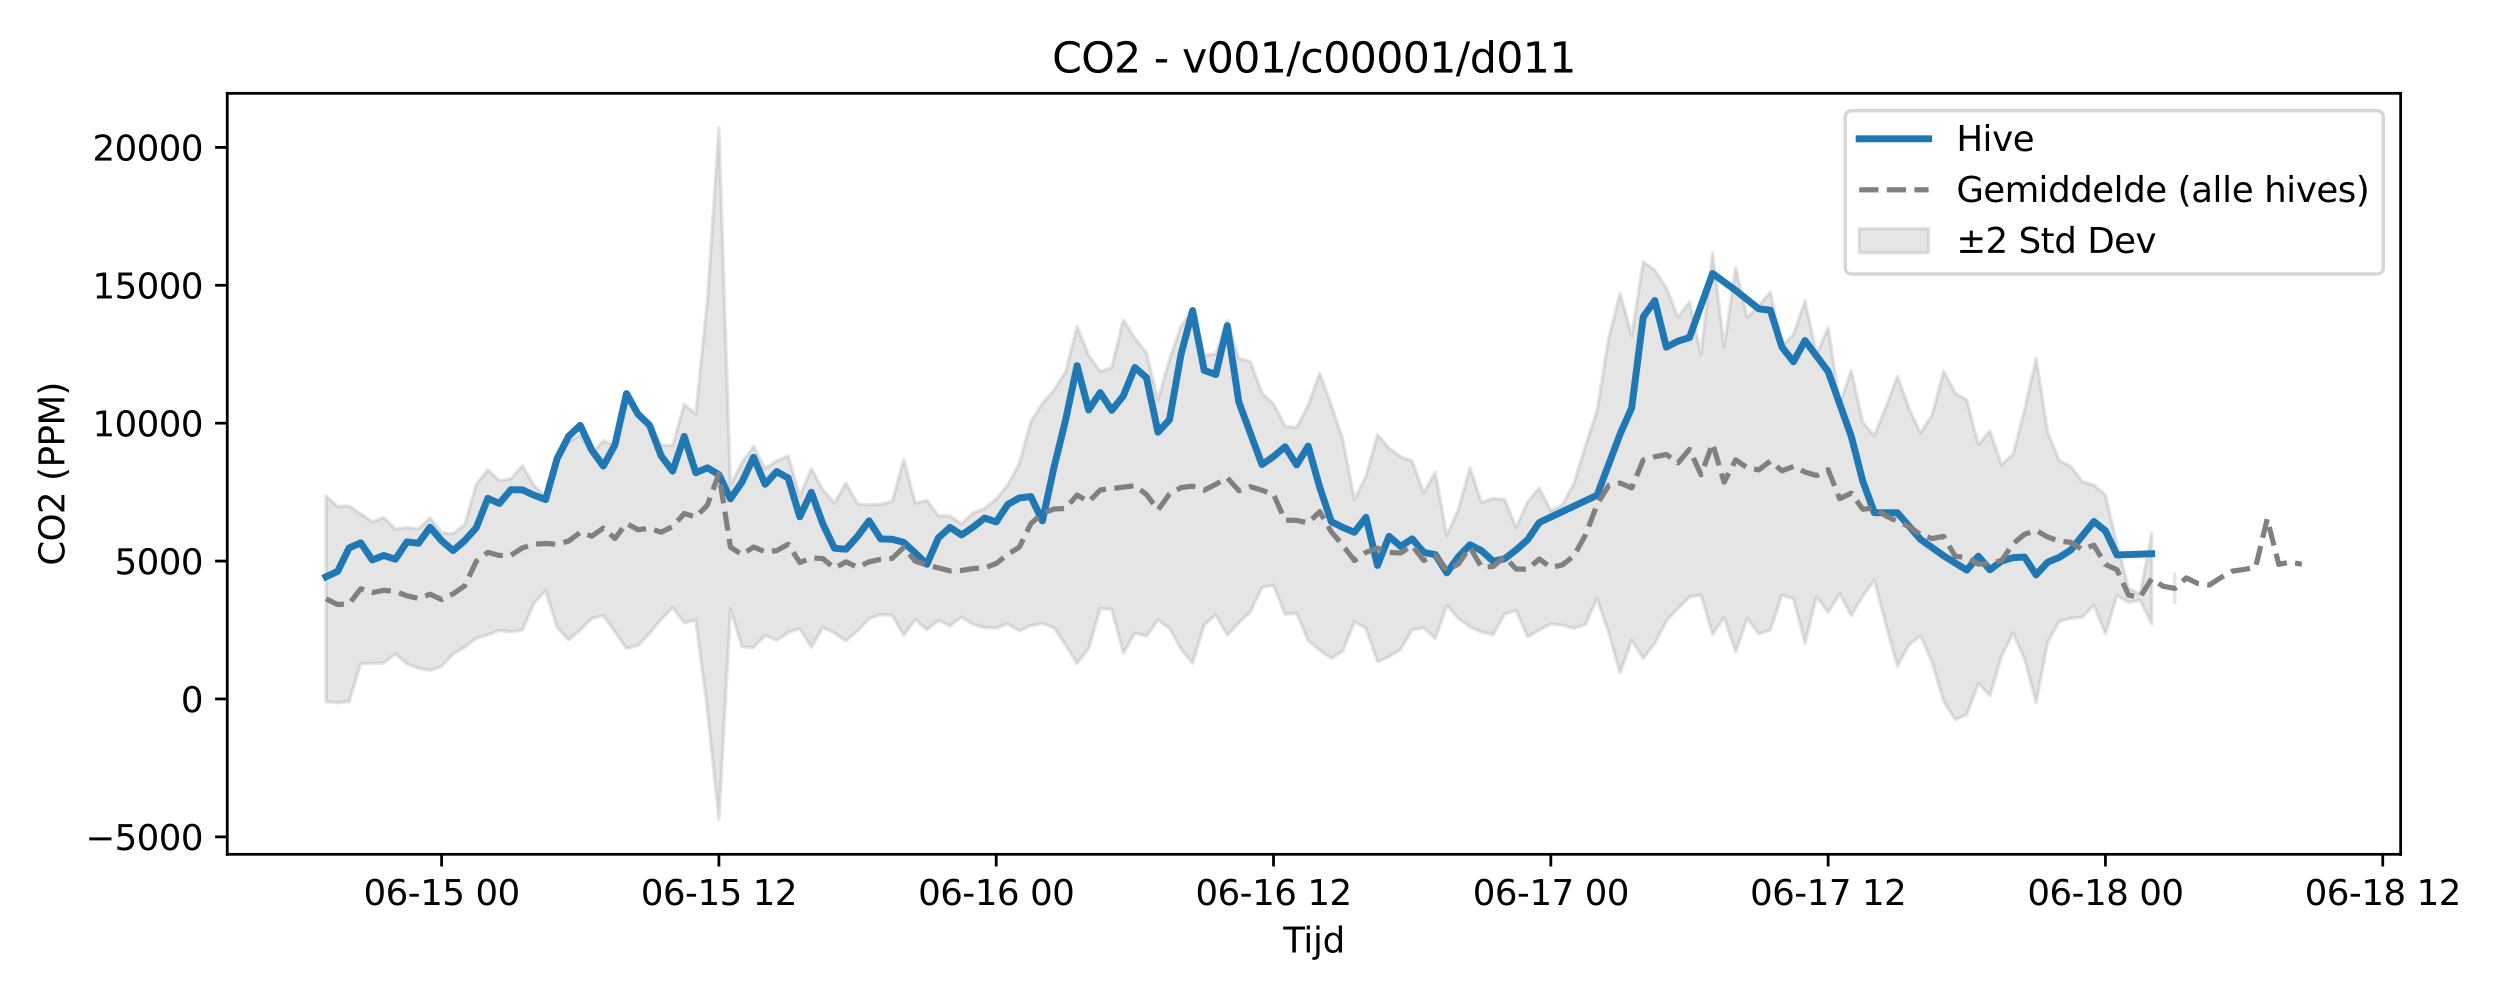 <?xml version="1.0" encoding="utf-8" standalone="no"?>
<!DOCTYPE svg PUBLIC "-//W3C//DTD SVG 1.1//EN"
  "http://www.w3.org/Graphics/SVG/1.1/DTD/svg11.dtd">
<svg xmlns:xlink="http://www.w3.org/1999/xlink" width="720pt" height="288pt" viewBox="0 0 720 288" xmlns="http://www.w3.org/2000/svg" version="1.1">
 <defs>
  <style type="text/css">*{stroke-linejoin: round; stroke-linecap: butt}</style>
 </defs>
 <g id="figure_1">
  <g id="patch_1">
   <path d="M 0 288 
L 720 288 
L 720 0 
L 0 0 
z
" style="fill: #ffffff"/>
  </g>
  <g id="axes_1">
   <g id="patch_2">
    <path d="M 65.45 246.04 
L 691.388 246.04 
L 691.388 26.88 
L 65.45 26.88 
z
" style="fill: #ffffff"/>
   </g>
   <g id="FillBetweenPolyCollection_1">
    <path d="M 93.902 142.823 
L 93.902 202.112 
L 97.229 202.358 
L 100.557 202.078 
L 103.885 191.122 
L 107.212 191.085 
L 110.54 190.948 
L 113.868 188.298 
L 117.196 191.22 
L 120.523 192.449 
L 123.851 193.11 
L 127.179 191.94 
L 130.506 188.333 
L 133.834 186.364 
L 137.162 183.851 
L 140.489 182.871 
L 143.817 181.536 
L 147.145 181.969 
L 150.472 181.449 
L 153.8 173.678 
L 157.128 170.069 
L 160.455 180.684 
L 163.783 184.318 
L 167.111 181.41 
L 170.439 178.101 
L 173.766 177.289 
L 177.094 181.937 
L 180.422 186.742 
L 183.749 185.946 
L 187.077 182.41 
L 190.405 178.367 
L 193.732 174.954 
L 197.06 179.346 
L 200.388 178.629 
L 203.715 204.42 
L 207.043 236.078 
L 210.371 175.396 
L 213.698 186.227 
L 217.026 186.516 
L 220.354 182.958 
L 223.682 184.449 
L 227.009 182.16 
L 230.337 181.046 
L 233.665 186.385 
L 236.992 180.693 
L 240.32 182.347 
L 243.648 184.579 
L 246.975 181.673 
L 250.303 178.184 
L 253.631 176.975 
L 256.958 177.204 
L 260.286 182.991 
L 263.614 178.385 
L 266.942 181.362 
L 270.269 178.645 
L 273.597 180.243 
L 276.925 177.73 
L 280.252 179.799 
L 283.58 180.701 
L 286.908 180.889 
L 290.235 179.677 
L 293.563 181.729 
L 296.891 180.166 
L 300.218 179.569 
L 303.546 180.811 
L 306.874 185.804 
L 310.201 191.103 
L 313.529 186.747 
L 316.857 175.304 
L 320.185 175.481 
L 323.512 188.139 
L 326.84 182.307 
L 330.168 183.242 
L 333.495 178.534 
L 336.823 181.025 
L 340.151 186.925 
L 343.478 190.998 
L 346.806 179.998 
L 350.134 177.038 
L 353.461 182.961 
L 356.789 179.391 
L 360.117 176.181 
L 363.444 169.222 
L 366.772 168.499 
L 370.1 176.884 
L 373.428 176.575 
L 376.755 184.509 
L 380.083 187.289 
L 383.411 189.644 
L 386.738 187.462 
L 390.066 179.016 
L 393.394 180.974 
L 396.721 190.591 
L 400.049 189.107 
L 403.377 187.034 
L 406.704 181.42 
L 410.032 180.85 
L 413.36 183.893 
L 416.687 174.394 
L 420.015 178.116 
L 423.343 180.512 
L 426.671 182.024 
L 429.998 182.806 
L 433.326 176.849 
L 436.654 175.854 
L 439.981 183.396 
L 443.309 181.46 
L 446.637 179.729 
L 449.964 180.036 
L 453.292 181.002 
L 456.62 179.819 
L 459.947 172.406 
L 463.275 182.252 
L 466.603 193.785 
L 469.93 184.389 
L 473.258 189.57 
L 476.586 185.265 
L 479.914 178.834 
L 483.241 175.299 
L 486.569 171.909 
L 489.897 171.4 
L 493.224 182.726 
L 496.552 177.849 
L 499.88 187.791 
L 503.207 178.055 
L 506.535 182.59 
L 509.863 181.434 
L 513.19 171.457 
L 516.518 172.409 
L 519.846 185.25 
L 523.173 171.903 
L 526.501 176.365 
L 529.829 170.965 
L 533.157 177.302 
L 536.484 171.69 
L 539.812 167.074 
L 543.14 179.953 
L 546.467 191.872 
L 549.795 185.702 
L 553.123 183.14 
L 556.45 190.786 
L 559.778 202.012 
L 563.106 207.247 
L 566.433 205.835 
L 569.761 196.858 
L 573.089 200.412 
L 576.416 189.173 
L 579.744 182.336 
L 583.072 189.733 
L 586.4 202.35 
L 589.727 184.96 
L 593.055 178.982 
L 596.383 178.08 
L 599.71 177.738 
L 603.038 174.331 
L 606.366 182.582 
L 609.693 171.412 
L 613.021 173.472 
L 616.349 172.863 
L 619.676 179.708 
L 619.676 153.641 
L 619.676 153.641 
L 616.349 171.058 
L 613.021 169.339 
L 609.693 156.727 
L 606.366 142.536 
L 603.038 139.692 
L 599.71 138.746 
L 596.383 134.306 
L 593.055 132.691 
L 589.727 124.369 
L 586.4 103.233 
L 583.072 118.017 
L 579.744 130.852 
L 576.416 133.791 
L 573.089 124.102 
L 569.761 128.084 
L 566.433 115.21 
L 563.106 113.215 
L 559.778 106.929 
L 556.45 119.42 
L 553.123 124.708 
L 549.795 117.657 
L 546.467 108.345 
L 543.14 117.226 
L 539.812 125.48 
L 536.484 121.635 
L 533.157 106.764 
L 529.829 116.261 
L 526.501 94.222 
L 523.173 102.01 
L 519.846 86.643 
L 516.518 96.276 
L 513.19 99.735 
L 509.863 84.139 
L 506.535 88.065 
L 503.207 91.445 
L 499.88 77.065 
L 496.552 99.854 
L 493.224 72.772 
L 489.897 102.052 
L 486.569 86.906 
L 483.241 91.336 
L 479.914 82.928 
L 476.586 77.832 
L 473.258 75.374 
L 469.93 96.648 
L 466.603 84.455 
L 463.275 97.455 
L 459.947 118.288 
L 456.62 128.284 
L 453.292 139.204 
L 449.964 145.353 
L 446.637 147.151 
L 443.309 140.513 
L 439.981 144.508 
L 436.654 151.913 
L 433.326 143.907 
L 429.998 143.521 
L 426.671 144.658 
L 423.343 134.74 
L 420.015 146.733 
L 416.687 154.227 
L 413.36 135.985 
L 410.032 141.979 
L 406.704 132.81 
L 403.377 131.486 
L 400.049 129.101 
L 396.721 125.164 
L 393.394 137.167 
L 390.066 143.869 
L 386.738 126.635 
L 383.411 116.676 
L 380.083 107.422 
L 376.755 116.678 
L 373.428 123.146 
L 370.1 122.762 
L 366.772 116.315 
L 363.444 113.185 
L 360.117 104.137 
L 356.789 103.232 
L 353.461 92.265 
L 350.134 101.94 
L 346.806 102.345 
L 343.478 89.041 
L 340.151 93.914 
L 336.823 103.499 
L 333.495 115.235 
L 330.168 101.524 
L 326.84 97.445 
L 323.512 92.096 
L 320.185 105.865 
L 316.857 106.934 
L 313.529 102.302 
L 310.201 94.009 
L 306.874 107.094 
L 303.546 112.368 
L 300.218 116.171 
L 296.891 121.427 
L 293.563 133.438 
L 290.235 139.66 
L 286.908 143.703 
L 283.58 146.445 
L 280.252 147.701 
L 276.925 150.873 
L 273.597 148.583 
L 270.269 148.535 
L 266.942 144.078 
L 263.614 144.905 
L 260.286 132.286 
L 256.958 144.403 
L 253.631 145.211 
L 250.303 145.421 
L 246.975 145.084 
L 243.648 139.056 
L 240.32 144.903 
L 236.992 141.073 
L 233.665 134.93 
L 230.337 142.968 
L 227.009 131.291 
L 223.682 132.731 
L 220.354 134.93 
L 217.026 128.552 
L 213.698 133.215 
L 210.371 139.728 
L 207.043 36.842 
L 203.715 86.529 
L 200.388 119.186 
L 197.06 116.446 
L 193.732 128.324 
L 190.405 128.207 
L 187.077 121.871 
L 183.749 119.194 
L 180.422 114.738 
L 177.094 128.226 
L 173.766 126.883 
L 170.439 130.71 
L 167.111 125.236 
L 163.783 127.312 
L 160.455 132.877 
L 157.128 142.982 
L 153.8 139.805 
L 150.472 134.119 
L 147.145 137.889 
L 143.817 138.428 
L 140.489 135.284 
L 137.162 139.508 
L 133.834 151.078 
L 130.506 153.693 
L 127.179 153.431 
L 123.851 149.137 
L 120.523 152.302 
L 117.196 151.927 
L 113.868 152.415 
L 110.54 149.051 
L 107.212 150.27 
L 103.885 148.003 
L 100.557 145.737 
L 97.229 145.857 
L 93.902 142.823 
z
" clip-path="url(#pba840693a8)" style="fill: #808080; fill-opacity: 0.2; stroke: #808080; stroke-opacity: 0.2"/>
    <path d="M 626.332 165.345 
L 626.332 173.545 
L 626.332 165.345 
L 626.332 165.345 
z
" clip-path="url(#pba840693a8)" style="fill: #808080; fill-opacity: 0.2; stroke: #808080; stroke-opacity: 0.2"/>
   </g>
   <g id="matplotlib.axis_1">
    <g id="xtick_1">
     <g id="line2d_1">
      <defs>
       <path id="mbbeb468daf" d="M 0 0 
L 0 3.5 
" style="stroke: #000000; stroke-width: 0.8"/>
      </defs>
      <g>
       <use xlink:href="#mbbeb468daf" x="127.179" y="246.04" style="stroke: #000000; stroke-width: 0.8"/>
      </g>
     </g>
     <g id="text_1">
      <!-- 06-15 00 -->
      <g transform="translate(104.698 260.638) scale(0.1 -0.1)">
       <defs>
        <path id="DejaVuSans-30" d="M 2034 4250 
Q 1547 4250 1301 3770 
Q 1056 3291 1056 2328 
Q 1056 1369 1301 889 
Q 1547 409 2034 409 
Q 2525 409 2770 889 
Q 3016 1369 3016 2328 
Q 3016 3291 2770 3770 
Q 2525 4250 2034 4250 
z
M 2034 4750 
Q 2819 4750 3233 4129 
Q 3647 3509 3647 2328 
Q 3647 1150 3233 529 
Q 2819 -91 2034 -91 
Q 1250 -91 836 529 
Q 422 1150 422 2328 
Q 422 3509 836 4129 
Q 1250 4750 2034 4750 
z
" transform="scale(0.016)"/>
        <path id="DejaVuSans-36" d="M 2113 2584 
Q 1688 2584 1439 2293 
Q 1191 2003 1191 1497 
Q 1191 994 1439 701 
Q 1688 409 2113 409 
Q 2538 409 2786 701 
Q 3034 994 3034 1497 
Q 3034 2003 2786 2293 
Q 2538 2584 2113 2584 
z
M 3366 4563 
L 3366 3988 
Q 3128 4100 2886 4159 
Q 2644 4219 2406 4219 
Q 1781 4219 1451 3797 
Q 1122 3375 1075 2522 
Q 1259 2794 1537 2939 
Q 1816 3084 2150 3084 
Q 2853 3084 3261 2657 
Q 3669 2231 3669 1497 
Q 3669 778 3244 343 
Q 2819 -91 2113 -91 
Q 1303 -91 875 529 
Q 447 1150 447 2328 
Q 447 3434 972 4092 
Q 1497 4750 2381 4750 
Q 2619 4750 2861 4703 
Q 3103 4656 3366 4563 
z
" transform="scale(0.016)"/>
        <path id="DejaVuSans-2d" d="M 313 2009 
L 1997 2009 
L 1997 1497 
L 313 1497 
L 313 2009 
z
" transform="scale(0.016)"/>
        <path id="DejaVuSans-31" d="M 794 531 
L 1825 531 
L 1825 4091 
L 703 3866 
L 703 4441 
L 1819 4666 
L 2450 4666 
L 2450 531 
L 3481 531 
L 3481 0 
L 794 0 
L 794 531 
z
" transform="scale(0.016)"/>
        <path id="DejaVuSans-35" d="M 691 4666 
L 3169 4666 
L 3169 4134 
L 1269 4134 
L 1269 2991 
Q 1406 3038 1543 3061 
Q 1681 3084 1819 3084 
Q 2600 3084 3056 2656 
Q 3513 2228 3513 1497 
Q 3513 744 3044 326 
Q 2575 -91 1722 -91 
Q 1428 -91 1123 -41 
Q 819 9 494 109 
L 494 744 
Q 775 591 1075 516 
Q 1375 441 1709 441 
Q 2250 441 2565 725 
Q 2881 1009 2881 1497 
Q 2881 1984 2565 2268 
Q 2250 2553 1709 2553 
Q 1456 2553 1204 2497 
Q 953 2441 691 2322 
L 691 4666 
z
" transform="scale(0.016)"/>
        <path id="DejaVuSans-20" transform="scale(0.016)"/>
       </defs>
       <use xlink:href="#DejaVuSans-30"/>
       <use xlink:href="#DejaVuSans-36" transform="translate(63.623 0)"/>
       <use xlink:href="#DejaVuSans-2d" transform="translate(127.246 0)"/>
       <use xlink:href="#DejaVuSans-31" transform="translate(163.33 0)"/>
       <use xlink:href="#DejaVuSans-35" transform="translate(226.953 0)"/>
       <use xlink:href="#DejaVuSans-20" transform="translate(290.576 0)"/>
       <use xlink:href="#DejaVuSans-30" transform="translate(322.363 0)"/>
       <use xlink:href="#DejaVuSans-30" transform="translate(385.986 0)"/>
      </g>
     </g>
    </g>
    <g id="xtick_2">
     <g id="line2d_2">
      <g>
       <use xlink:href="#mbbeb468daf" x="207.043" y="246.04" style="stroke: #000000; stroke-width: 0.8"/>
      </g>
     </g>
     <g id="text_2">
      <!-- 06-15 12 -->
      <g transform="translate(184.563 260.638) scale(0.1 -0.1)">
       <defs>
        <path id="DejaVuSans-32" d="M 1228 531 
L 3431 531 
L 3431 0 
L 469 0 
L 469 531 
Q 828 903 1448 1529 
Q 2069 2156 2228 2338 
Q 2531 2678 2651 2914 
Q 2772 3150 2772 3378 
Q 2772 3750 2511 3984 
Q 2250 4219 1831 4219 
Q 1534 4219 1204 4116 
Q 875 4013 500 3803 
L 500 4441 
Q 881 4594 1212 4672 
Q 1544 4750 1819 4750 
Q 2544 4750 2975 4387 
Q 3406 4025 3406 3419 
Q 3406 3131 3298 2873 
Q 3191 2616 2906 2266 
Q 2828 2175 2409 1742 
Q 1991 1309 1228 531 
z
" transform="scale(0.016)"/>
       </defs>
       <use xlink:href="#DejaVuSans-30"/>
       <use xlink:href="#DejaVuSans-36" transform="translate(63.623 0)"/>
       <use xlink:href="#DejaVuSans-2d" transform="translate(127.246 0)"/>
       <use xlink:href="#DejaVuSans-31" transform="translate(163.33 0)"/>
       <use xlink:href="#DejaVuSans-35" transform="translate(226.953 0)"/>
       <use xlink:href="#DejaVuSans-20" transform="translate(290.576 0)"/>
       <use xlink:href="#DejaVuSans-31" transform="translate(322.363 0)"/>
       <use xlink:href="#DejaVuSans-32" transform="translate(385.986 0)"/>
      </g>
     </g>
    </g>
    <g id="xtick_3">
     <g id="line2d_3">
      <g>
       <use xlink:href="#mbbeb468daf" x="286.908" y="246.04" style="stroke: #000000; stroke-width: 0.8"/>
      </g>
     </g>
     <g id="text_3">
      <!-- 06-16 00 -->
      <g transform="translate(264.427 260.638) scale(0.1 -0.1)">
       <use xlink:href="#DejaVuSans-30"/>
       <use xlink:href="#DejaVuSans-36" transform="translate(63.623 0)"/>
       <use xlink:href="#DejaVuSans-2d" transform="translate(127.246 0)"/>
       <use xlink:href="#DejaVuSans-31" transform="translate(163.33 0)"/>
       <use xlink:href="#DejaVuSans-36" transform="translate(226.953 0)"/>
       <use xlink:href="#DejaVuSans-20" transform="translate(290.576 0)"/>
       <use xlink:href="#DejaVuSans-30" transform="translate(322.363 0)"/>
       <use xlink:href="#DejaVuSans-30" transform="translate(385.986 0)"/>
      </g>
     </g>
    </g>
    <g id="xtick_4">
     <g id="line2d_4">
      <g>
       <use xlink:href="#mbbeb468daf" x="366.772" y="246.04" style="stroke: #000000; stroke-width: 0.8"/>
      </g>
     </g>
     <g id="text_4">
      <!-- 06-16 12 -->
      <g transform="translate(344.292 260.638) scale(0.1 -0.1)">
       <use xlink:href="#DejaVuSans-30"/>
       <use xlink:href="#DejaVuSans-36" transform="translate(63.623 0)"/>
       <use xlink:href="#DejaVuSans-2d" transform="translate(127.246 0)"/>
       <use xlink:href="#DejaVuSans-31" transform="translate(163.33 0)"/>
       <use xlink:href="#DejaVuSans-36" transform="translate(226.953 0)"/>
       <use xlink:href="#DejaVuSans-20" transform="translate(290.576 0)"/>
       <use xlink:href="#DejaVuSans-31" transform="translate(322.363 0)"/>
       <use xlink:href="#DejaVuSans-32" transform="translate(385.986 0)"/>
      </g>
     </g>
    </g>
    <g id="xtick_5">
     <g id="line2d_5">
      <g>
       <use xlink:href="#mbbeb468daf" x="446.637" y="246.04" style="stroke: #000000; stroke-width: 0.8"/>
      </g>
     </g>
     <g id="text_5">
      <!-- 06-17 00 -->
      <g transform="translate(424.156 260.638) scale(0.1 -0.1)">
       <defs>
        <path id="DejaVuSans-37" d="M 525 4666 
L 3525 4666 
L 3525 4397 
L 1831 0 
L 1172 0 
L 2766 4134 
L 525 4134 
L 525 4666 
z
" transform="scale(0.016)"/>
       </defs>
       <use xlink:href="#DejaVuSans-30"/>
       <use xlink:href="#DejaVuSans-36" transform="translate(63.623 0)"/>
       <use xlink:href="#DejaVuSans-2d" transform="translate(127.246 0)"/>
       <use xlink:href="#DejaVuSans-31" transform="translate(163.33 0)"/>
       <use xlink:href="#DejaVuSans-37" transform="translate(226.953 0)"/>
       <use xlink:href="#DejaVuSans-20" transform="translate(290.576 0)"/>
       <use xlink:href="#DejaVuSans-30" transform="translate(322.363 0)"/>
       <use xlink:href="#DejaVuSans-30" transform="translate(385.986 0)"/>
      </g>
     </g>
    </g>
    <g id="xtick_6">
     <g id="line2d_6">
      <g>
       <use xlink:href="#mbbeb468daf" x="526.501" y="246.04" style="stroke: #000000; stroke-width: 0.8"/>
      </g>
     </g>
     <g id="text_6">
      <!-- 06-17 12 -->
      <g transform="translate(504.021 260.638) scale(0.1 -0.1)">
       <use xlink:href="#DejaVuSans-30"/>
       <use xlink:href="#DejaVuSans-36" transform="translate(63.623 0)"/>
       <use xlink:href="#DejaVuSans-2d" transform="translate(127.246 0)"/>
       <use xlink:href="#DejaVuSans-31" transform="translate(163.33 0)"/>
       <use xlink:href="#DejaVuSans-37" transform="translate(226.953 0)"/>
       <use xlink:href="#DejaVuSans-20" transform="translate(290.576 0)"/>
       <use xlink:href="#DejaVuSans-31" transform="translate(322.363 0)"/>
       <use xlink:href="#DejaVuSans-32" transform="translate(385.986 0)"/>
      </g>
     </g>
    </g>
    <g id="xtick_7">
     <g id="line2d_7">
      <g>
       <use xlink:href="#mbbeb468daf" x="606.366" y="246.04" style="stroke: #000000; stroke-width: 0.8"/>
      </g>
     </g>
     <g id="text_7">
      <!-- 06-18 00 -->
      <g transform="translate(583.885 260.638) scale(0.1 -0.1)">
       <defs>
        <path id="DejaVuSans-38" d="M 2034 2216 
Q 1584 2216 1326 1975 
Q 1069 1734 1069 1313 
Q 1069 891 1326 650 
Q 1584 409 2034 409 
Q 2484 409 2743 651 
Q 3003 894 3003 1313 
Q 3003 1734 2745 1975 
Q 2488 2216 2034 2216 
z
M 1403 2484 
Q 997 2584 770 2862 
Q 544 3141 544 3541 
Q 544 4100 942 4425 
Q 1341 4750 2034 4750 
Q 2731 4750 3128 4425 
Q 3525 4100 3525 3541 
Q 3525 3141 3298 2862 
Q 3072 2584 2669 2484 
Q 3125 2378 3379 2068 
Q 3634 1759 3634 1313 
Q 3634 634 3220 271 
Q 2806 -91 2034 -91 
Q 1263 -91 848 271 
Q 434 634 434 1313 
Q 434 1759 690 2068 
Q 947 2378 1403 2484 
z
M 1172 3481 
Q 1172 3119 1398 2916 
Q 1625 2713 2034 2713 
Q 2441 2713 2670 2916 
Q 2900 3119 2900 3481 
Q 2900 3844 2670 4047 
Q 2441 4250 2034 4250 
Q 1625 4250 1398 4047 
Q 1172 3844 1172 3481 
z
" transform="scale(0.016)"/>
       </defs>
       <use xlink:href="#DejaVuSans-30"/>
       <use xlink:href="#DejaVuSans-36" transform="translate(63.623 0)"/>
       <use xlink:href="#DejaVuSans-2d" transform="translate(127.246 0)"/>
       <use xlink:href="#DejaVuSans-31" transform="translate(163.33 0)"/>
       <use xlink:href="#DejaVuSans-38" transform="translate(226.953 0)"/>
       <use xlink:href="#DejaVuSans-20" transform="translate(290.576 0)"/>
       <use xlink:href="#DejaVuSans-30" transform="translate(322.363 0)"/>
       <use xlink:href="#DejaVuSans-30" transform="translate(385.986 0)"/>
      </g>
     </g>
    </g>
    <g id="xtick_8">
     <g id="line2d_8">
      <g>
       <use xlink:href="#mbbeb468daf" x="686.23" y="246.04" style="stroke: #000000; stroke-width: 0.8"/>
      </g>
     </g>
     <g id="text_8">
      <!-- 06-18 12 -->
      <g transform="translate(663.75 260.638) scale(0.1 -0.1)">
       <use xlink:href="#DejaVuSans-30"/>
       <use xlink:href="#DejaVuSans-36" transform="translate(63.623 0)"/>
       <use xlink:href="#DejaVuSans-2d" transform="translate(127.246 0)"/>
       <use xlink:href="#DejaVuSans-31" transform="translate(163.33 0)"/>
       <use xlink:href="#DejaVuSans-38" transform="translate(226.953 0)"/>
       <use xlink:href="#DejaVuSans-20" transform="translate(290.576 0)"/>
       <use xlink:href="#DejaVuSans-31" transform="translate(322.363 0)"/>
       <use xlink:href="#DejaVuSans-32" transform="translate(385.986 0)"/>
      </g>
     </g>
    </g>
    <g id="text_9">
     <!-- Tijd -->
     <g transform="translate(369.569 274.317) scale(0.1 -0.1)">
      <defs>
       <path id="DejaVuSans-54" d="M -19 4666 
L 3928 4666 
L 3928 4134 
L 2272 4134 
L 2272 0 
L 1638 0 
L 1638 4134 
L -19 4134 
L -19 4666 
z
" transform="scale(0.016)"/>
       <path id="DejaVuSans-69" d="M 603 3500 
L 1178 3500 
L 1178 0 
L 603 0 
L 603 3500 
z
M 603 4863 
L 1178 4863 
L 1178 4134 
L 603 4134 
L 603 4863 
z
" transform="scale(0.016)"/>
       <path id="DejaVuSans-6a" d="M 603 3500 
L 1178 3500 
L 1178 -63 
Q 1178 -731 923 -1031 
Q 669 -1331 103 -1331 
L -116 -1331 
L -116 -844 
L 38 -844 
Q 366 -844 484 -692 
Q 603 -541 603 -63 
L 603 3500 
z
M 603 4863 
L 1178 4863 
L 1178 4134 
L 603 4134 
L 603 4863 
z
" transform="scale(0.016)"/>
       <path id="DejaVuSans-64" d="M 2906 2969 
L 2906 4863 
L 3481 4863 
L 3481 0 
L 2906 0 
L 2906 525 
Q 2725 213 2448 61 
Q 2172 -91 1784 -91 
Q 1150 -91 751 415 
Q 353 922 353 1747 
Q 353 2572 751 3078 
Q 1150 3584 1784 3584 
Q 2172 3584 2448 3432 
Q 2725 3281 2906 2969 
z
M 947 1747 
Q 947 1113 1208 752 
Q 1469 391 1925 391 
Q 2381 391 2643 752 
Q 2906 1113 2906 1747 
Q 2906 2381 2643 2742 
Q 2381 3103 1925 3103 
Q 1469 3103 1208 2742 
Q 947 2381 947 1747 
z
" transform="scale(0.016)"/>
      </defs>
      <use xlink:href="#DejaVuSans-54"/>
      <use xlink:href="#DejaVuSans-69" transform="translate(57.959 0)"/>
      <use xlink:href="#DejaVuSans-6a" transform="translate(85.742 0)"/>
      <use xlink:href="#DejaVuSans-64" transform="translate(113.525 0)"/>
     </g>
    </g>
   </g>
   <g id="matplotlib.axis_2">
    <g id="ytick_1">
     <g id="line2d_9">
      <defs>
       <path id="m8c173102f4" d="M 0 0 
L -3.5 0 
" style="stroke: #000000; stroke-width: 0.8"/>
      </defs>
      <g>
       <use xlink:href="#m8c173102f4" x="65.45" y="241.011" style="stroke: #000000; stroke-width: 0.8"/>
      </g>
     </g>
     <g id="text_10">
      <!-- −5000 -->
      <g transform="translate(24.62 244.81) scale(0.1 -0.1)">
       <defs>
        <path id="DejaVuSans-2212" d="M 678 2272 
L 4684 2272 
L 4684 1741 
L 678 1741 
L 678 2272 
z
" transform="scale(0.016)"/>
       </defs>
       <use xlink:href="#DejaVuSans-2212"/>
       <use xlink:href="#DejaVuSans-35" transform="translate(83.789 0)"/>
       <use xlink:href="#DejaVuSans-30" transform="translate(147.412 0)"/>
       <use xlink:href="#DejaVuSans-30" transform="translate(211.035 0)"/>
       <use xlink:href="#DejaVuSans-30" transform="translate(274.658 0)"/>
      </g>
     </g>
    </g>
    <g id="ytick_2">
     <g id="line2d_10">
      <g>
       <use xlink:href="#m8c173102f4" x="65.45" y="201.298" style="stroke: #000000; stroke-width: 0.8"/>
      </g>
     </g>
     <g id="text_11">
      <!-- 0 -->
      <g transform="translate(52.087 205.098) scale(0.1 -0.1)">
       <use xlink:href="#DejaVuSans-30"/>
      </g>
     </g>
    </g>
    <g id="ytick_3">
     <g id="line2d_11">
      <g>
       <use xlink:href="#m8c173102f4" x="65.45" y="161.586" style="stroke: #000000; stroke-width: 0.8"/>
      </g>
     </g>
     <g id="text_12">
      <!-- 5000 -->
      <g transform="translate(33 165.385) scale(0.1 -0.1)">
       <use xlink:href="#DejaVuSans-35"/>
       <use xlink:href="#DejaVuSans-30" transform="translate(63.623 0)"/>
       <use xlink:href="#DejaVuSans-30" transform="translate(127.246 0)"/>
       <use xlink:href="#DejaVuSans-30" transform="translate(190.869 0)"/>
      </g>
     </g>
    </g>
    <g id="ytick_4">
     <g id="line2d_12">
      <g>
       <use xlink:href="#m8c173102f4" x="65.45" y="121.874" style="stroke: #000000; stroke-width: 0.8"/>
      </g>
     </g>
     <g id="text_13">
      <!-- 10000 -->
      <g transform="translate(26.637 125.673) scale(0.1 -0.1)">
       <use xlink:href="#DejaVuSans-31"/>
       <use xlink:href="#DejaVuSans-30" transform="translate(63.623 0)"/>
       <use xlink:href="#DejaVuSans-30" transform="translate(127.246 0)"/>
       <use xlink:href="#DejaVuSans-30" transform="translate(190.869 0)"/>
       <use xlink:href="#DejaVuSans-30" transform="translate(254.492 0)"/>
      </g>
     </g>
    </g>
    <g id="ytick_5">
     <g id="line2d_13">
      <g>
       <use xlink:href="#m8c173102f4" x="65.45" y="82.162" style="stroke: #000000; stroke-width: 0.8"/>
      </g>
     </g>
     <g id="text_14">
      <!-- 15000 -->
      <g transform="translate(26.637 85.961) scale(0.1 -0.1)">
       <use xlink:href="#DejaVuSans-31"/>
       <use xlink:href="#DejaVuSans-35" transform="translate(63.623 0)"/>
       <use xlink:href="#DejaVuSans-30" transform="translate(127.246 0)"/>
       <use xlink:href="#DejaVuSans-30" transform="translate(190.869 0)"/>
       <use xlink:href="#DejaVuSans-30" transform="translate(254.492 0)"/>
      </g>
     </g>
    </g>
    <g id="ytick_6">
     <g id="line2d_14">
      <g>
       <use xlink:href="#m8c173102f4" x="65.45" y="42.449" style="stroke: #000000; stroke-width: 0.8"/>
      </g>
     </g>
     <g id="text_15">
      <!-- 20000 -->
      <g transform="translate(26.637 46.248) scale(0.1 -0.1)">
       <use xlink:href="#DejaVuSans-32"/>
       <use xlink:href="#DejaVuSans-30" transform="translate(63.623 0)"/>
       <use xlink:href="#DejaVuSans-30" transform="translate(127.246 0)"/>
       <use xlink:href="#DejaVuSans-30" transform="translate(190.869 0)"/>
       <use xlink:href="#DejaVuSans-30" transform="translate(254.492 0)"/>
      </g>
     </g>
    </g>
    <g id="text_16">
     <!-- CO2 (PPM) -->
     <g transform="translate(18.541 162.903) rotate(-90) scale(0.1 -0.1)">
      <defs>
       <path id="DejaVuSans-43" d="M 4122 4306 
L 4122 3641 
Q 3803 3938 3442 4084 
Q 3081 4231 2675 4231 
Q 1875 4231 1450 3742 
Q 1025 3253 1025 2328 
Q 1025 1406 1450 917 
Q 1875 428 2675 428 
Q 3081 428 3442 575 
Q 3803 722 4122 1019 
L 4122 359 
Q 3791 134 3420 21 
Q 3050 -91 2638 -91 
Q 1578 -91 968 557 
Q 359 1206 359 2328 
Q 359 3453 968 4101 
Q 1578 4750 2638 4750 
Q 3056 4750 3426 4639 
Q 3797 4528 4122 4306 
z
" transform="scale(0.016)"/>
       <path id="DejaVuSans-4f" d="M 2522 4238 
Q 1834 4238 1429 3725 
Q 1025 3213 1025 2328 
Q 1025 1447 1429 934 
Q 1834 422 2522 422 
Q 3209 422 3611 934 
Q 4013 1447 4013 2328 
Q 4013 3213 3611 3725 
Q 3209 4238 2522 4238 
z
M 2522 4750 
Q 3503 4750 4090 4092 
Q 4678 3434 4678 2328 
Q 4678 1225 4090 567 
Q 3503 -91 2522 -91 
Q 1538 -91 948 565 
Q 359 1222 359 2328 
Q 359 3434 948 4092 
Q 1538 4750 2522 4750 
z
" transform="scale(0.016)"/>
       <path id="DejaVuSans-28" d="M 1984 4856 
Q 1566 4138 1362 3434 
Q 1159 2731 1159 2009 
Q 1159 1288 1364 580 
Q 1569 -128 1984 -844 
L 1484 -844 
Q 1016 -109 783 600 
Q 550 1309 550 2009 
Q 550 2706 781 3412 
Q 1013 4119 1484 4856 
L 1984 4856 
z
" transform="scale(0.016)"/>
       <path id="DejaVuSans-50" d="M 1259 4147 
L 1259 2394 
L 2053 2394 
Q 2494 2394 2734 2622 
Q 2975 2850 2975 3272 
Q 2975 3691 2734 3919 
Q 2494 4147 2053 4147 
L 1259 4147 
z
M 628 4666 
L 2053 4666 
Q 2838 4666 3239 4311 
Q 3641 3956 3641 3272 
Q 3641 2581 3239 2228 
Q 2838 1875 2053 1875 
L 1259 1875 
L 1259 0 
L 628 0 
L 628 4666 
z
" transform="scale(0.016)"/>
       <path id="DejaVuSans-4d" d="M 628 4666 
L 1569 4666 
L 2759 1491 
L 3956 4666 
L 4897 4666 
L 4897 0 
L 4281 0 
L 4281 4097 
L 3078 897 
L 2444 897 
L 1241 4097 
L 1241 0 
L 628 0 
L 628 4666 
z
" transform="scale(0.016)"/>
       <path id="DejaVuSans-29" d="M 513 4856 
L 1013 4856 
Q 1481 4119 1714 3412 
Q 1947 2706 1947 2009 
Q 1947 1309 1714 600 
Q 1481 -109 1013 -844 
L 513 -844 
Q 928 -128 1133 580 
Q 1338 1288 1338 2009 
Q 1338 2731 1133 3434 
Q 928 4138 513 4856 
z
" transform="scale(0.016)"/>
      </defs>
      <use xlink:href="#DejaVuSans-43"/>
      <use xlink:href="#DejaVuSans-4f" transform="translate(69.824 0)"/>
      <use xlink:href="#DejaVuSans-32" transform="translate(148.535 0)"/>
      <use xlink:href="#DejaVuSans-20" transform="translate(212.158 0)"/>
      <use xlink:href="#DejaVuSans-28" transform="translate(243.945 0)"/>
      <use xlink:href="#DejaVuSans-50" transform="translate(282.959 0)"/>
      <use xlink:href="#DejaVuSans-50" transform="translate(343.262 0)"/>
      <use xlink:href="#DejaVuSans-4d" transform="translate(403.564 0)"/>
      <use xlink:href="#DejaVuSans-29" transform="translate(489.844 0)"/>
     </g>
    </g>
   </g>
   <g id="line2d_15">
    <path d="M 93.902 166.105 
L 97.229 164.565 
L 100.557 157.795 
L 103.885 156.339 
L 107.212 161.263 
L 110.54 159.974 
L 113.868 161.057 
L 117.196 156.077 
L 120.523 156.461 
L 123.851 151.851 
L 127.179 155.725 
L 130.506 158.573 
L 133.834 155.696 
L 137.162 151.997 
L 140.489 143.533 
L 143.817 144.986 
L 147.145 141.036 
L 150.472 141.084 
L 153.8 142.622 
L 157.128 143.882 
L 160.455 132.056 
L 163.783 125.607 
L 167.111 122.515 
L 170.439 129.642 
L 173.766 134.216 
L 177.094 128.148 
L 180.422 113.365 
L 183.749 119.258 
L 187.077 122.485 
L 190.405 131.275 
L 193.732 135.67 
L 197.06 125.694 
L 200.388 136.158 
L 203.715 134.725 
L 207.043 136.684 
L 210.371 143.668 
L 213.698 138.82 
L 217.026 131.707 
L 220.354 139.466 
L 223.682 135.817 
L 227.009 137.671 
L 230.337 148.835 
L 233.665 141.794 
L 236.992 150.935 
L 240.32 157.901 
L 243.648 158.171 
L 246.975 154.462 
L 250.303 150.001 
L 253.631 155.196 
L 256.958 155.312 
L 260.286 156.204 
L 263.614 159.275 
L 266.942 162.507 
L 270.269 154.875 
L 273.597 151.891 
L 276.925 154.051 
L 280.252 151.828 
L 283.58 149.196 
L 286.908 150.318 
L 290.235 145.278 
L 293.563 143.409 
L 296.891 143.005 
L 300.218 150.006 
L 303.546 134.592 
L 306.874 121.053 
L 310.201 105.306 
L 313.529 118.069 
L 316.857 113.058 
L 320.185 118.186 
L 323.512 113.995 
L 326.84 105.835 
L 330.168 108.737 
L 333.495 124.466 
L 336.823 120.865 
L 340.151 101.95 
L 343.478 89.449 
L 346.806 106.672 
L 350.134 107.855 
L 353.461 93.805 
L 356.789 115.811 
L 363.444 133.795 
L 366.772 131.484 
L 370.1 128.665 
L 373.428 133.901 
L 376.755 128.485 
L 380.083 140.359 
L 383.411 150.223 
L 386.738 151.888 
L 390.066 153.298 
L 393.394 149.016 
L 396.721 162.845 
L 400.049 154.462 
L 403.377 157.353 
L 406.704 155.2 
L 410.032 159.088 
L 413.36 159.741 
L 416.687 164.975 
L 420.015 160.36 
L 423.343 156.89 
L 426.671 158.587 
L 429.998 161.618 
L 433.326 160.94 
L 436.654 158.362 
L 439.981 155.418 
L 443.309 150.471 
L 459.947 142.635 
L 466.603 124.995 
L 469.93 117.45 
L 473.258 91.264 
L 476.586 86.562 
L 479.914 99.976 
L 483.241 98.253 
L 486.569 97.22 
L 493.224 78.77 
L 499.88 83.655 
L 506.535 88.944 
L 509.863 89.349 
L 513.19 99.949 
L 516.518 104.178 
L 519.846 98.086 
L 526.501 106.99 
L 533.157 125.643 
L 536.484 138.561 
L 539.812 147.655 
L 546.467 147.679 
L 553.123 155.346 
L 559.778 160.069 
L 566.433 164.207 
L 569.761 160.188 
L 573.089 164.108 
L 576.416 161.607 
L 579.744 160.591 
L 583.072 160.44 
L 586.4 165.547 
L 589.727 161.904 
L 593.055 160.532 
L 596.383 158.409 
L 603.038 150.199 
L 606.366 152.873 
L 609.693 159.831 
L 619.676 159.481 
L 619.676 159.481 
" clip-path="url(#pba840693a8)" style="fill: none; stroke: #1f77b4; stroke-width: 2; stroke-linecap: square"/>
   </g>
   <g id="line2d_16">
    <path d="M 93.902 172.467 
L 97.229 174.107 
L 100.557 173.908 
L 103.885 169.563 
L 107.212 170.677 
L 110.54 170 
L 113.868 170.357 
L 117.196 171.574 
L 120.523 172.375 
L 123.851 171.124 
L 127.179 172.686 
L 130.506 171.013 
L 133.834 168.721 
L 137.162 161.679 
L 140.489 159.077 
L 143.817 159.982 
L 147.145 159.929 
L 150.472 157.784 
L 153.8 156.741 
L 157.128 156.526 
L 160.455 156.78 
L 163.783 155.815 
L 167.111 153.323 
L 170.439 154.405 
L 173.766 152.086 
L 177.094 155.081 
L 180.422 150.74 
L 183.749 152.57 
L 187.077 152.141 
L 190.405 153.287 
L 193.732 151.639 
L 197.06 147.896 
L 200.388 148.908 
L 203.715 145.475 
L 207.043 136.46 
L 210.371 157.562 
L 213.698 159.721 
L 217.026 157.534 
L 220.354 158.944 
L 223.682 158.59 
L 227.009 156.725 
L 230.337 162.007 
L 233.665 160.658 
L 236.992 160.883 
L 240.32 163.625 
L 243.648 161.817 
L 246.975 163.378 
L 250.303 161.802 
L 253.631 161.093 
L 256.958 160.803 
L 260.286 157.638 
L 263.614 161.645 
L 266.942 162.72 
L 273.597 164.413 
L 276.925 164.302 
L 280.252 163.75 
L 283.58 163.573 
L 286.908 162.296 
L 290.235 159.669 
L 293.563 157.584 
L 296.891 150.797 
L 300.218 147.87 
L 303.546 146.589 
L 306.874 146.449 
L 310.201 142.556 
L 313.529 144.525 
L 316.857 141.119 
L 326.84 139.876 
L 330.168 142.383 
L 333.495 146.885 
L 336.823 142.262 
L 340.151 140.42 
L 343.478 140.019 
L 346.806 141.171 
L 350.134 139.489 
L 353.461 137.613 
L 356.789 141.312 
L 360.117 140.159 
L 363.444 141.203 
L 366.772 142.407 
L 370.1 149.823 
L 373.428 149.861 
L 376.755 150.594 
L 380.083 147.356 
L 383.411 153.16 
L 386.738 157.048 
L 390.066 161.443 
L 393.394 159.07 
L 396.721 157.878 
L 400.049 159.104 
L 403.377 159.26 
L 406.704 157.115 
L 410.032 161.415 
L 413.36 159.939 
L 416.687 164.31 
L 420.015 162.424 
L 423.343 157.626 
L 426.671 163.341 
L 429.998 163.163 
L 433.326 160.378 
L 436.654 163.884 
L 439.981 163.952 
L 443.309 160.986 
L 446.637 163.44 
L 449.964 162.695 
L 453.292 160.103 
L 456.62 154.051 
L 459.947 145.347 
L 463.275 139.853 
L 466.603 139.12 
L 469.93 140.518 
L 473.258 132.472 
L 476.586 131.549 
L 479.914 130.881 
L 483.241 133.318 
L 486.569 129.408 
L 489.897 136.726 
L 493.224 127.749 
L 496.552 138.852 
L 499.88 132.428 
L 503.207 134.75 
L 506.535 135.328 
L 509.863 132.787 
L 513.19 135.596 
L 516.518 134.342 
L 519.846 135.946 
L 523.173 136.956 
L 526.501 135.293 
L 529.829 143.613 
L 533.157 142.033 
L 536.484 146.662 
L 539.812 146.277 
L 543.14 148.589 
L 549.795 151.68 
L 553.123 153.924 
L 556.45 155.103 
L 559.778 154.47 
L 563.106 160.231 
L 566.433 160.522 
L 569.761 162.471 
L 573.089 162.257 
L 576.416 161.482 
L 579.744 156.594 
L 583.072 153.875 
L 586.4 152.791 
L 589.727 154.665 
L 593.055 155.837 
L 596.383 156.193 
L 599.71 158.242 
L 603.038 157.011 
L 606.366 162.559 
L 609.693 164.07 
L 613.021 171.406 
L 616.349 171.96 
L 619.676 166.674 
L 623.004 168.865 
L 626.332 169.445 
L 629.659 166.428 
L 632.987 168.062 
L 636.315 168.491 
L 639.643 166.32 
L 642.97 164.481 
L 646.298 164.009 
L 649.626 163.334 
L 652.953 149.463 
L 656.281 162.526 
L 659.609 161.907 
L 662.936 162.515 
L 662.936 162.515 
" clip-path="url(#pba840693a8)" style="fill: none; stroke-dasharray: 5.55,2.4; stroke-dashoffset: 0; stroke: #808080; stroke-width: 1.5"/>
   </g>
   <g id="patch_3">
    <path d="M 65.45 246.04 
L 65.45 26.88 
" style="fill: none; stroke: #000000; stroke-width: 0.8; stroke-linejoin: miter; stroke-linecap: square"/>
   </g>
   <g id="patch_4">
    <path d="M 691.388 246.04 
L 691.388 26.88 
" style="fill: none; stroke: #000000; stroke-width: 0.8; stroke-linejoin: miter; stroke-linecap: square"/>
   </g>
   <g id="patch_5">
    <path d="M 65.45 246.04 
L 691.388 246.04 
" style="fill: none; stroke: #000000; stroke-width: 0.8; stroke-linejoin: miter; stroke-linecap: square"/>
   </g>
   <g id="patch_6">
    <path d="M 65.45 26.88 
L 691.388 26.88 
" style="fill: none; stroke: #000000; stroke-width: 0.8; stroke-linejoin: miter; stroke-linecap: square"/>
   </g>
   <g id="text_17">
    <!-- CO2 - v001/c00001/d011 -->
    <g transform="translate(303.016 20.88) scale(0.12 -0.12)">
     <defs>
      <path id="DejaVuSans-76" d="M 191 3500 
L 800 3500 
L 1894 563 
L 2988 3500 
L 3597 3500 
L 2284 0 
L 1503 0 
L 191 3500 
z
" transform="scale(0.016)"/>
      <path id="DejaVuSans-2f" d="M 1625 4666 
L 2156 4666 
L 531 -594 
L 0 -594 
L 1625 4666 
z
" transform="scale(0.016)"/>
      <path id="DejaVuSans-63" d="M 3122 3366 
L 3122 2828 
Q 2878 2963 2633 3030 
Q 2388 3097 2138 3097 
Q 1578 3097 1268 2742 
Q 959 2388 959 1747 
Q 959 1106 1268 751 
Q 1578 397 2138 397 
Q 2388 397 2633 464 
Q 2878 531 3122 666 
L 3122 134 
Q 2881 22 2623 -34 
Q 2366 -91 2075 -91 
Q 1284 -91 818 406 
Q 353 903 353 1747 
Q 353 2603 823 3093 
Q 1294 3584 2113 3584 
Q 2378 3584 2631 3529 
Q 2884 3475 3122 3366 
z
" transform="scale(0.016)"/>
     </defs>
     <use xlink:href="#DejaVuSans-43"/>
     <use xlink:href="#DejaVuSans-4f" transform="translate(69.824 0)"/>
     <use xlink:href="#DejaVuSans-32" transform="translate(148.535 0)"/>
     <use xlink:href="#DejaVuSans-20" transform="translate(212.158 0)"/>
     <use xlink:href="#DejaVuSans-2d" transform="translate(243.945 0)"/>
     <use xlink:href="#DejaVuSans-20" transform="translate(280.029 0)"/>
     <use xlink:href="#DejaVuSans-76" transform="translate(311.816 0)"/>
     <use xlink:href="#DejaVuSans-30" transform="translate(370.996 0)"/>
     <use xlink:href="#DejaVuSans-30" transform="translate(434.619 0)"/>
     <use xlink:href="#DejaVuSans-31" transform="translate(498.242 0)"/>
     <use xlink:href="#DejaVuSans-2f" transform="translate(561.865 0)"/>
     <use xlink:href="#DejaVuSans-63" transform="translate(595.557 0)"/>
     <use xlink:href="#DejaVuSans-30" transform="translate(650.537 0)"/>
     <use xlink:href="#DejaVuSans-30" transform="translate(714.16 0)"/>
     <use xlink:href="#DejaVuSans-30" transform="translate(777.783 0)"/>
     <use xlink:href="#DejaVuSans-30" transform="translate(841.406 0)"/>
     <use xlink:href="#DejaVuSans-31" transform="translate(905.029 0)"/>
     <use xlink:href="#DejaVuSans-2f" transform="translate(968.652 0)"/>
     <use xlink:href="#DejaVuSans-64" transform="translate(1002.344 0)"/>
     <use xlink:href="#DejaVuSans-30" transform="translate(1065.82 0)"/>
     <use xlink:href="#DejaVuSans-31" transform="translate(1129.443 0)"/>
     <use xlink:href="#DejaVuSans-31" transform="translate(1193.066 0)"/>
    </g>
   </g>
   <g id="legend_1">
    <g id="patch_7">
     <path d="M 533.444 78.914 
L 684.388 78.914 
Q 686.388 78.914 686.388 76.914 
L 686.388 33.88 
Q 686.388 31.88 684.388 31.88 
L 533.444 31.88 
Q 531.444 31.88 531.444 33.88 
L 531.444 76.914 
Q 531.444 78.914 533.444 78.914 
z
" style="fill: #ffffff; opacity: 0.8; stroke: #cccccc; stroke-linejoin: miter"/>
    </g>
    <g id="line2d_17">
     <path d="M 535.444 39.978 
L 545.444 39.978 
L 555.444 39.978 
" style="fill: none; stroke: #1f77b4; stroke-width: 2; stroke-linecap: square"/>
    </g>
    <g id="text_18">
     <!-- Hive -->
     <g transform="translate(563.444 43.478) scale(0.1 -0.1)">
      <defs>
       <path id="DejaVuSans-48" d="M 628 4666 
L 1259 4666 
L 1259 2753 
L 3553 2753 
L 3553 4666 
L 4184 4666 
L 4184 0 
L 3553 0 
L 3553 2222 
L 1259 2222 
L 1259 0 
L 628 0 
L 628 4666 
z
" transform="scale(0.016)"/>
       <path id="DejaVuSans-65" d="M 3597 1894 
L 3597 1613 
L 953 1613 
Q 991 1019 1311 708 
Q 1631 397 2203 397 
Q 2534 397 2845 478 
Q 3156 559 3463 722 
L 3463 178 
Q 3153 47 2828 -22 
Q 2503 -91 2169 -91 
Q 1331 -91 842 396 
Q 353 884 353 1716 
Q 353 2575 817 3079 
Q 1281 3584 2069 3584 
Q 2775 3584 3186 3129 
Q 3597 2675 3597 1894 
z
M 3022 2063 
Q 3016 2534 2758 2815 
Q 2500 3097 2075 3097 
Q 1594 3097 1305 2825 
Q 1016 2553 972 2059 
L 3022 2063 
z
" transform="scale(0.016)"/>
      </defs>
      <use xlink:href="#DejaVuSans-48"/>
      <use xlink:href="#DejaVuSans-69" transform="translate(75.195 0)"/>
      <use xlink:href="#DejaVuSans-76" transform="translate(102.979 0)"/>
      <use xlink:href="#DejaVuSans-65" transform="translate(162.158 0)"/>
     </g>
    </g>
    <g id="line2d_18">
     <path d="M 535.444 54.657 
L 545.444 54.657 
L 555.444 54.657 
" style="fill: none; stroke-dasharray: 5.55,2.4; stroke-dashoffset: 0; stroke: #808080; stroke-width: 1.5"/>
    </g>
    <g id="text_19">
     <!-- Gemiddelde (alle hives) -->
     <g transform="translate(563.444 58.157) scale(0.1 -0.1)">
      <defs>
       <path id="DejaVuSans-47" d="M 3809 666 
L 3809 1919 
L 2778 1919 
L 2778 2438 
L 4434 2438 
L 4434 434 
Q 4069 175 3628 42 
Q 3188 -91 2688 -91 
Q 1594 -91 976 548 
Q 359 1188 359 2328 
Q 359 3472 976 4111 
Q 1594 4750 2688 4750 
Q 3144 4750 3555 4637 
Q 3966 4525 4313 4306 
L 4313 3634 
Q 3963 3931 3569 4081 
Q 3175 4231 2741 4231 
Q 1884 4231 1454 3753 
Q 1025 3275 1025 2328 
Q 1025 1384 1454 906 
Q 1884 428 2741 428 
Q 3075 428 3337 486 
Q 3600 544 3809 666 
z
" transform="scale(0.016)"/>
       <path id="DejaVuSans-6d" d="M 3328 2828 
Q 3544 3216 3844 3400 
Q 4144 3584 4550 3584 
Q 5097 3584 5394 3201 
Q 5691 2819 5691 2113 
L 5691 0 
L 5113 0 
L 5113 2094 
Q 5113 2597 4934 2840 
Q 4756 3084 4391 3084 
Q 3944 3084 3684 2787 
Q 3425 2491 3425 1978 
L 3425 0 
L 2847 0 
L 2847 2094 
Q 2847 2600 2669 2842 
Q 2491 3084 2119 3084 
Q 1678 3084 1418 2786 
Q 1159 2488 1159 1978 
L 1159 0 
L 581 0 
L 581 3500 
L 1159 3500 
L 1159 2956 
Q 1356 3278 1631 3431 
Q 1906 3584 2284 3584 
Q 2666 3584 2933 3390 
Q 3200 3197 3328 2828 
z
" transform="scale(0.016)"/>
       <path id="DejaVuSans-6c" d="M 603 4863 
L 1178 4863 
L 1178 0 
L 603 0 
L 603 4863 
z
" transform="scale(0.016)"/>
       <path id="DejaVuSans-61" d="M 2194 1759 
Q 1497 1759 1228 1600 
Q 959 1441 959 1056 
Q 959 750 1161 570 
Q 1363 391 1709 391 
Q 2188 391 2477 730 
Q 2766 1069 2766 1631 
L 2766 1759 
L 2194 1759 
z
M 3341 1997 
L 3341 0 
L 2766 0 
L 2766 531 
Q 2569 213 2275 61 
Q 1981 -91 1556 -91 
Q 1019 -91 701 211 
Q 384 513 384 1019 
Q 384 1609 779 1909 
Q 1175 2209 1959 2209 
L 2766 2209 
L 2766 2266 
Q 2766 2663 2505 2880 
Q 2244 3097 1772 3097 
Q 1472 3097 1187 3025 
Q 903 2953 641 2809 
L 641 3341 
Q 956 3463 1253 3523 
Q 1550 3584 1831 3584 
Q 2591 3584 2966 3190 
Q 3341 2797 3341 1997 
z
" transform="scale(0.016)"/>
       <path id="DejaVuSans-68" d="M 3513 2113 
L 3513 0 
L 2938 0 
L 2938 2094 
Q 2938 2591 2744 2837 
Q 2550 3084 2163 3084 
Q 1697 3084 1428 2787 
Q 1159 2491 1159 1978 
L 1159 0 
L 581 0 
L 581 4863 
L 1159 4863 
L 1159 2956 
Q 1366 3272 1645 3428 
Q 1925 3584 2291 3584 
Q 2894 3584 3203 3211 
Q 3513 2838 3513 2113 
z
" transform="scale(0.016)"/>
       <path id="DejaVuSans-73" d="M 2834 3397 
L 2834 2853 
Q 2591 2978 2328 3040 
Q 2066 3103 1784 3103 
Q 1356 3103 1142 2972 
Q 928 2841 928 2578 
Q 928 2378 1081 2264 
Q 1234 2150 1697 2047 
L 1894 2003 
Q 2506 1872 2764 1633 
Q 3022 1394 3022 966 
Q 3022 478 2636 193 
Q 2250 -91 1575 -91 
Q 1294 -91 989 -36 
Q 684 19 347 128 
L 347 722 
Q 666 556 975 473 
Q 1284 391 1588 391 
Q 1994 391 2212 530 
Q 2431 669 2431 922 
Q 2431 1156 2273 1281 
Q 2116 1406 1581 1522 
L 1381 1569 
Q 847 1681 609 1914 
Q 372 2147 372 2553 
Q 372 3047 722 3315 
Q 1072 3584 1716 3584 
Q 2034 3584 2315 3537 
Q 2597 3491 2834 3397 
z
" transform="scale(0.016)"/>
      </defs>
      <use xlink:href="#DejaVuSans-47"/>
      <use xlink:href="#DejaVuSans-65" transform="translate(77.49 0)"/>
      <use xlink:href="#DejaVuSans-6d" transform="translate(139.014 0)"/>
      <use xlink:href="#DejaVuSans-69" transform="translate(236.426 0)"/>
      <use xlink:href="#DejaVuSans-64" transform="translate(264.209 0)"/>
      <use xlink:href="#DejaVuSans-64" transform="translate(327.686 0)"/>
      <use xlink:href="#DejaVuSans-65" transform="translate(391.162 0)"/>
      <use xlink:href="#DejaVuSans-6c" transform="translate(452.686 0)"/>
      <use xlink:href="#DejaVuSans-64" transform="translate(480.469 0)"/>
      <use xlink:href="#DejaVuSans-65" transform="translate(543.945 0)"/>
      <use xlink:href="#DejaVuSans-20" transform="translate(605.469 0)"/>
      <use xlink:href="#DejaVuSans-28" transform="translate(637.256 0)"/>
      <use xlink:href="#DejaVuSans-61" transform="translate(676.27 0)"/>
      <use xlink:href="#DejaVuSans-6c" transform="translate(737.549 0)"/>
      <use xlink:href="#DejaVuSans-6c" transform="translate(765.332 0)"/>
      <use xlink:href="#DejaVuSans-65" transform="translate(793.115 0)"/>
      <use xlink:href="#DejaVuSans-20" transform="translate(854.639 0)"/>
      <use xlink:href="#DejaVuSans-68" transform="translate(886.426 0)"/>
      <use xlink:href="#DejaVuSans-69" transform="translate(949.805 0)"/>
      <use xlink:href="#DejaVuSans-76" transform="translate(977.588 0)"/>
      <use xlink:href="#DejaVuSans-65" transform="translate(1036.768 0)"/>
      <use xlink:href="#DejaVuSans-73" transform="translate(1098.291 0)"/>
      <use xlink:href="#DejaVuSans-29" transform="translate(1150.391 0)"/>
     </g>
    </g>
    <g id="patch_8">
     <path d="M 535.444 72.835 
L 555.444 72.835 
L 555.444 65.835 
L 535.444 65.835 
z
" style="fill: #808080; fill-opacity: 0.2; stroke: #808080; stroke-opacity: 0.2; stroke-linejoin: miter"/>
    </g>
    <g id="text_20">
     <!-- ±2 Std Dev -->
     <g transform="translate(563.444 72.835) scale(0.1 -0.1)">
      <defs>
       <path id="DejaVuSans-b1" d="M 2944 4013 
L 2944 2803 
L 4684 2803 
L 4684 2272 
L 2944 2272 
L 2944 1063 
L 2419 1063 
L 2419 2272 
L 678 2272 
L 678 2803 
L 2419 2803 
L 2419 4013 
L 2944 4013 
z
M 678 531 
L 4684 531 
L 4684 0 
L 678 0 
L 678 531 
z
" transform="scale(0.016)"/>
       <path id="DejaVuSans-53" d="M 3425 4513 
L 3425 3897 
Q 3066 4069 2747 4153 
Q 2428 4238 2131 4238 
Q 1616 4238 1336 4038 
Q 1056 3838 1056 3469 
Q 1056 3159 1242 3001 
Q 1428 2844 1947 2747 
L 2328 2669 
Q 3034 2534 3370 2195 
Q 3706 1856 3706 1288 
Q 3706 609 3251 259 
Q 2797 -91 1919 -91 
Q 1588 -91 1214 -16 
Q 841 59 441 206 
L 441 856 
Q 825 641 1194 531 
Q 1563 422 1919 422 
Q 2459 422 2753 634 
Q 3047 847 3047 1241 
Q 3047 1584 2836 1778 
Q 2625 1972 2144 2069 
L 1759 2144 
Q 1053 2284 737 2584 
Q 422 2884 422 3419 
Q 422 4038 858 4394 
Q 1294 4750 2059 4750 
Q 2388 4750 2728 4690 
Q 3069 4631 3425 4513 
z
" transform="scale(0.016)"/>
       <path id="DejaVuSans-74" d="M 1172 4494 
L 1172 3500 
L 2356 3500 
L 2356 3053 
L 1172 3053 
L 1172 1153 
Q 1172 725 1289 603 
Q 1406 481 1766 481 
L 2356 481 
L 2356 0 
L 1766 0 
Q 1100 0 847 248 
Q 594 497 594 1153 
L 594 3053 
L 172 3053 
L 172 3500 
L 594 3500 
L 594 4494 
L 1172 4494 
z
" transform="scale(0.016)"/>
       <path id="DejaVuSans-44" d="M 1259 4147 
L 1259 519 
L 2022 519 
Q 2988 519 3436 956 
Q 3884 1394 3884 2338 
Q 3884 3275 3436 3711 
Q 2988 4147 2022 4147 
L 1259 4147 
z
M 628 4666 
L 1925 4666 
Q 3281 4666 3915 4102 
Q 4550 3538 4550 2338 
Q 4550 1131 3912 565 
Q 3275 0 1925 0 
L 628 0 
L 628 4666 
z
" transform="scale(0.016)"/>
      </defs>
      <use xlink:href="#DejaVuSans-b1"/>
      <use xlink:href="#DejaVuSans-32" transform="translate(83.789 0)"/>
      <use xlink:href="#DejaVuSans-20" transform="translate(147.412 0)"/>
      <use xlink:href="#DejaVuSans-53" transform="translate(179.199 0)"/>
      <use xlink:href="#DejaVuSans-74" transform="translate(242.676 0)"/>
      <use xlink:href="#DejaVuSans-64" transform="translate(281.885 0)"/>
      <use xlink:href="#DejaVuSans-20" transform="translate(345.361 0)"/>
      <use xlink:href="#DejaVuSans-44" transform="translate(377.148 0)"/>
      <use xlink:href="#DejaVuSans-65" transform="translate(454.15 0)"/>
      <use xlink:href="#DejaVuSans-76" transform="translate(515.674 0)"/>
     </g>
    </g>
   </g>
  </g>
 </g>
 <defs>
  <clipPath id="pba840693a8">
   <rect x="65.45" y="26.88" width="625.938" height="219.16"/>
  </clipPath>
 </defs>
</svg>
